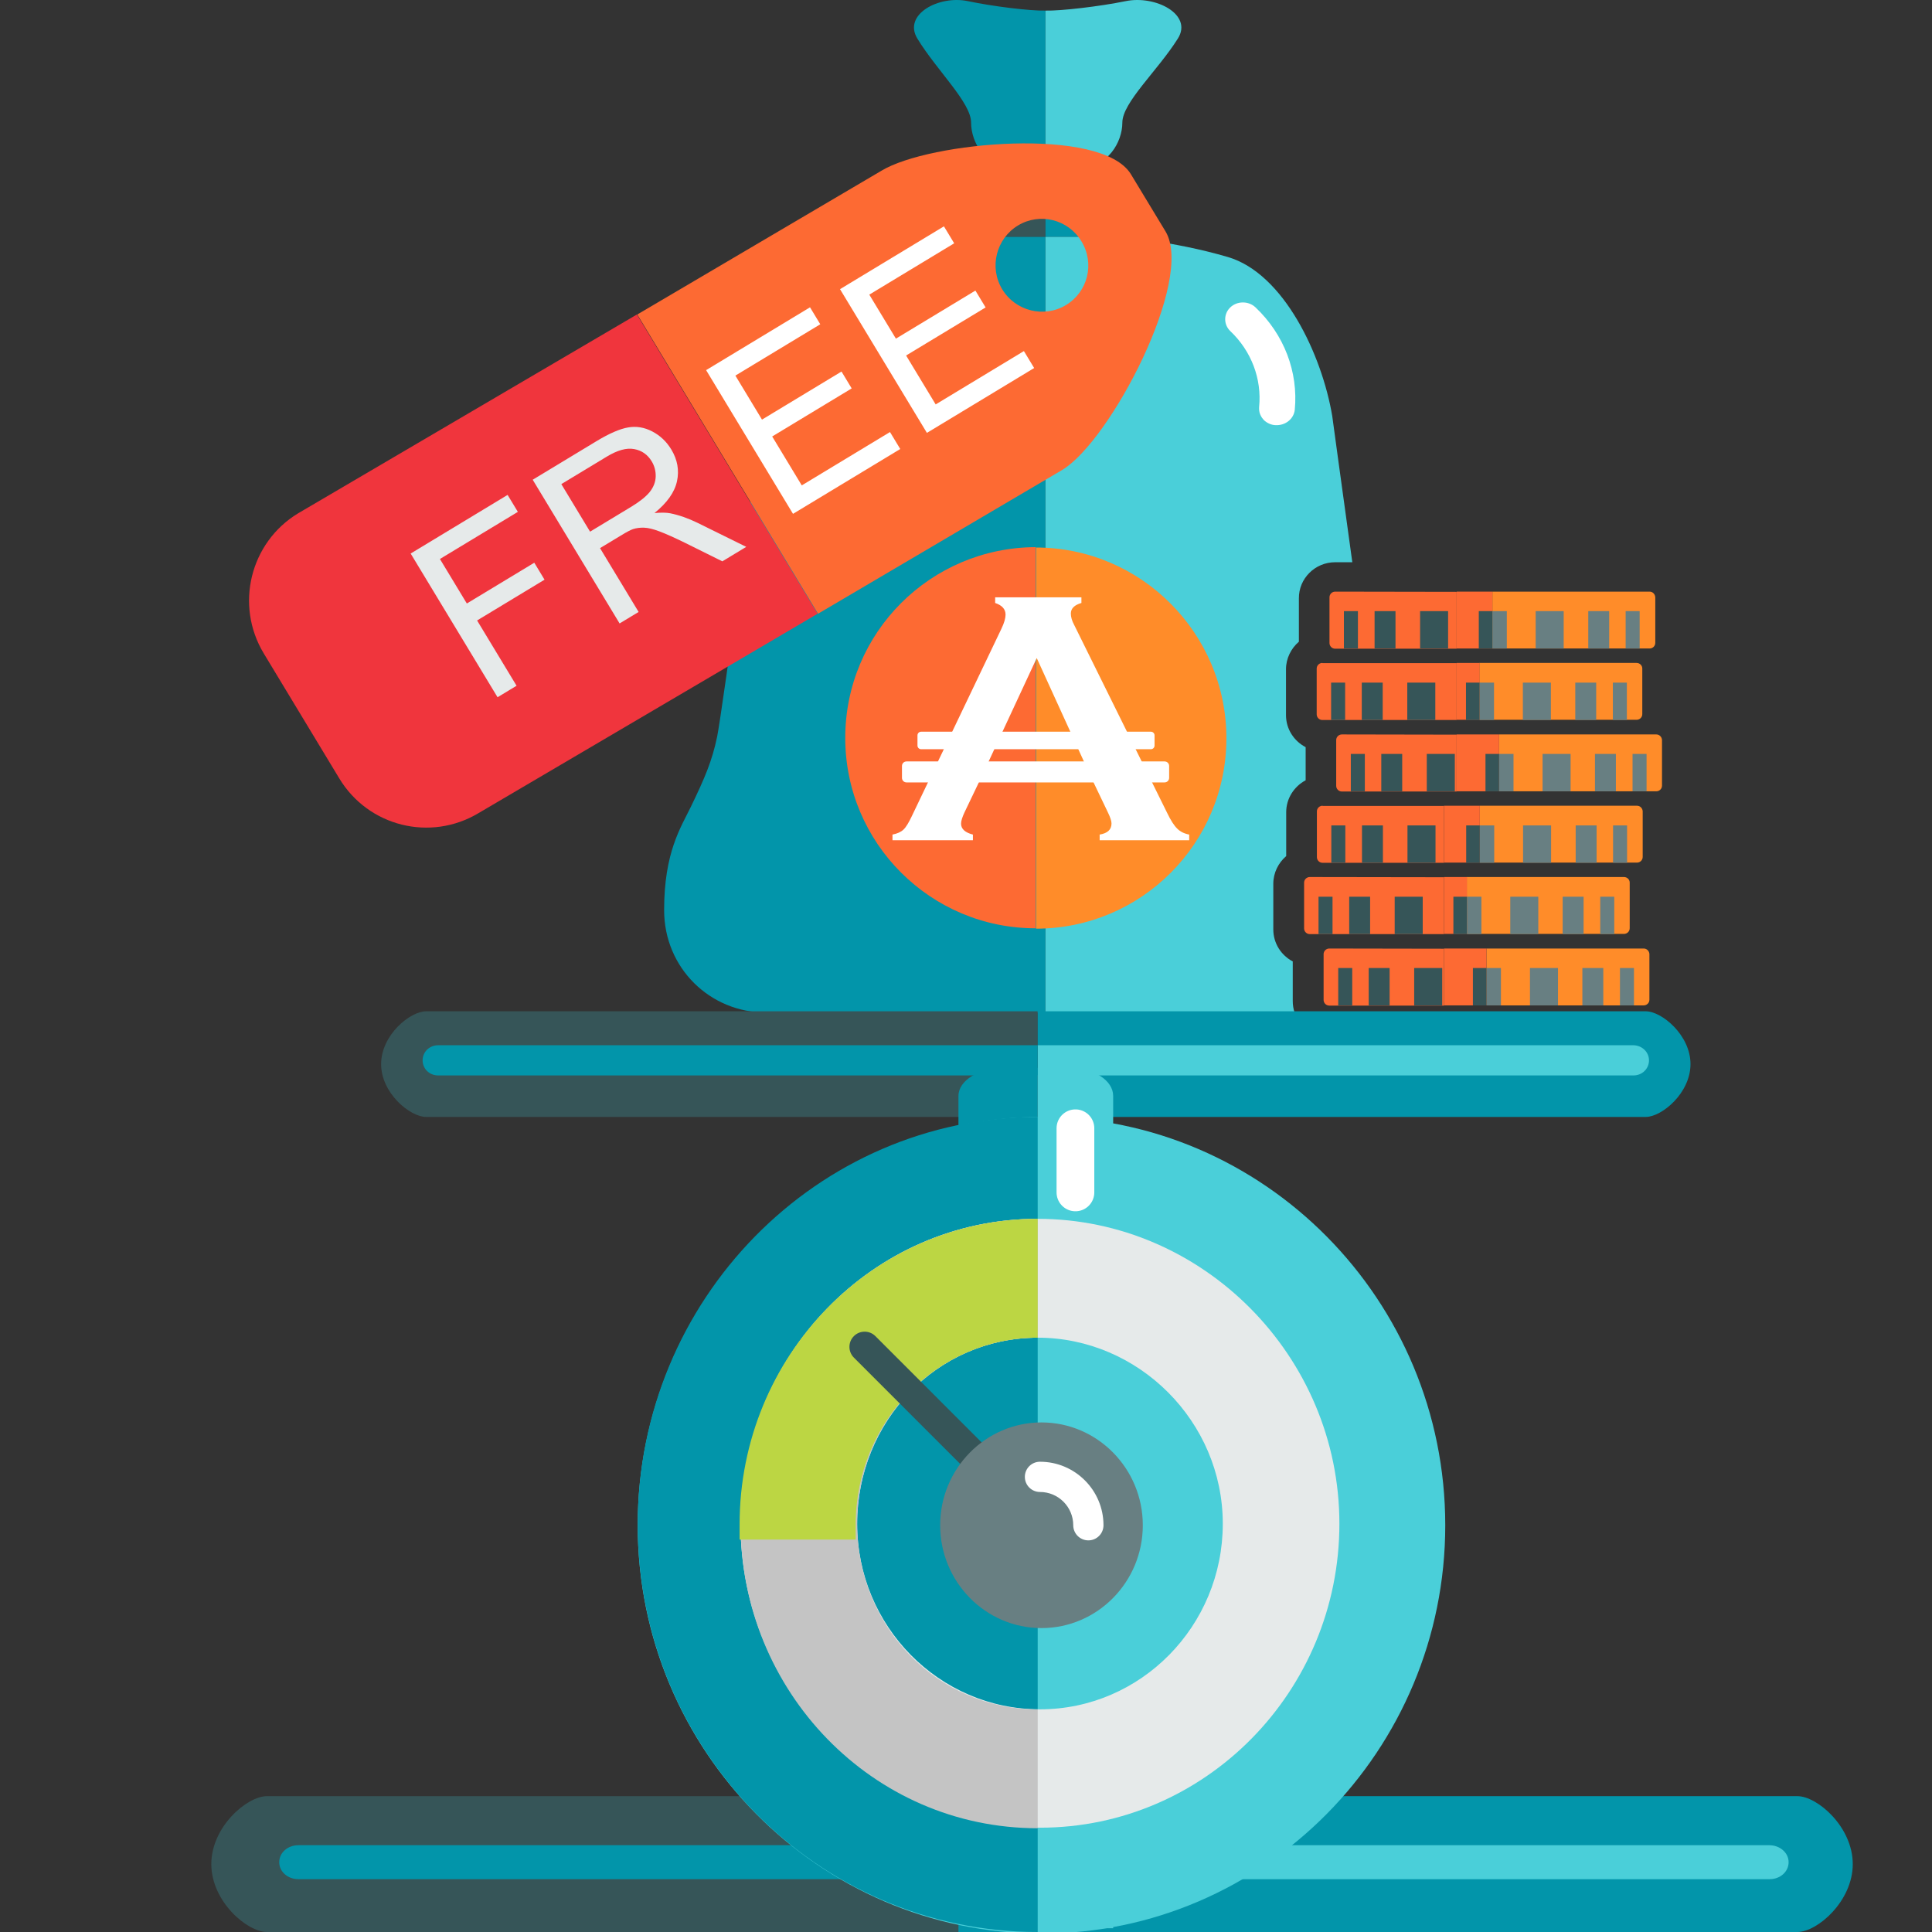 <svg width="512" height="512" viewBox="0 0 512 512" fill="none" xmlns="http://www.w3.org/2000/svg">
<rect x="0" y="0" width="512" height="512" fill="#333333" stroke="none"/>
<g clip-path="url(#clip0_392_2514)">
<path d="M435.602 251.367H393.938V266.439H435.602C436.41 266.439 437.11 265.793 437.11 264.932V252.821C437.056 252.013 436.41 251.367 435.602 251.367Z" fill="#FF8C29"/>
<path d="M393.938 251.367H382.688V266.439H393.938V251.367Z" fill="#FD6A33"/>
<path d="M352.275 251.367C351.467 251.367 350.768 252.013 350.768 252.874V264.986C350.768 265.793 351.414 266.493 352.275 266.493H382.688V251.421L352.275 251.367Z" fill="#FD6A33"/>
<path d="M424.889 256.535H419.345V266.44H424.889V256.535Z" fill="#687F82"/>
<path d="M433.017 256.535H429.303V266.44H433.017V256.535Z" fill="#687F82"/>
<path d="M412.885 256.535H405.457V266.44H412.885V256.535Z" fill="#687F82"/>
<path d="M368.262 256.535H362.718V266.44H368.262V256.535Z" fill="#365558"/>
<path d="M358.356 256.535H354.642V266.44H358.356V256.535Z" fill="#365558"/>
<path d="M382.203 256.535H374.774V266.44H382.203V256.535Z" fill="#365558"/>
<path d="M397.759 256.535H393.938V266.44H397.759V256.535Z" fill="#687F82"/>
<path d="M393.938 256.535H390.331V266.44H393.938V256.535Z" fill="#365558"/>
<path d="M430.381 232.422H388.717V247.494H430.381C431.188 247.494 431.888 246.848 431.888 245.987V233.875C431.888 233.122 431.242 232.422 430.381 232.422Z" fill="#FF8C29"/>
<path d="M388.769 232.422H382.687V247.494H388.769V232.422Z" fill="#FD6A33"/>
<path d="M347.106 232.422C346.298 232.422 345.599 233.068 345.599 233.929V246.041C345.599 246.848 346.245 247.548 347.106 247.548H382.687V232.476L347.106 232.422Z" fill="#FD6A33"/>
<path d="M419.668 237.641H414.124V247.545H419.668V237.641Z" fill="#687F82"/>
<path d="M427.796 237.641H424.082V247.545H427.796V237.641Z" fill="#687F82"/>
<path d="M407.664 237.641H400.235V247.545H407.664V237.641Z" fill="#687F82"/>
<path d="M363.095 237.641H357.551V247.545H363.095V237.641Z" fill="#365558"/>
<path d="M353.134 237.641H349.42V247.545H353.134V237.641Z" fill="#365558"/>
<path d="M377.035 237.641H369.606V247.545H377.035V237.641Z" fill="#365558"/>
<path d="M392.592 237.641H388.771V247.545H392.592V237.641Z" fill="#687F82"/>
<path d="M388.771 237.641H385.164V247.545H388.771V237.641Z" fill="#365558"/>
<path d="M433.824 213.527H392.16V228.6H433.824C434.632 228.6 435.331 227.954 435.331 227.092V214.981C435.278 214.173 434.632 213.527 433.824 213.527Z" fill="#FF8C29"/>
<path d="M392.161 213.527H382.687V228.6H392.161V213.527Z" fill="#FD6A33"/>
<path d="M350.496 213.527C349.689 213.527 348.989 214.173 348.989 215.035V227.146C348.989 227.954 349.635 228.653 350.496 228.653H382.687V213.581H350.496V213.527Z" fill="#FD6A33"/>
<path d="M423.115 218.746H417.57V228.651H423.115V218.746Z" fill="#687F82"/>
<path d="M431.189 218.746H427.475V228.651H431.189V218.746Z" fill="#687F82"/>
<path d="M411.055 218.746H403.627V228.651H411.055V218.746Z" fill="#687F82"/>
<path d="M366.486 218.746H360.941V228.651H366.486V218.746Z" fill="#365558"/>
<path d="M356.528 218.746H352.813V228.651H356.528V218.746Z" fill="#365558"/>
<path d="M380.426 218.746H372.997V228.651H380.426V218.746Z" fill="#365558"/>
<path d="M395.983 218.746H392.161V228.651H395.983V218.746Z" fill="#687F82"/>
<path d="M392.161 218.746H388.555V228.651H392.161V218.746Z" fill="#365558"/>
<path d="M438.94 194.633H397.276V209.705H438.94C439.748 209.705 440.448 209.059 440.448 208.198V196.086C440.394 195.279 439.748 194.633 438.94 194.633Z" fill="#FF8C29"/>
<path d="M397.276 194.633H386.025V209.705H397.276V194.633Z" fill="#FD6A33"/>
<path d="M355.613 194.633C354.805 194.633 354.105 195.279 354.105 196.14V208.252C354.105 209.059 354.751 209.759 355.613 209.759H386.026V194.687L355.613 194.633Z" fill="#FD6A33"/>
<path d="M428.228 199.797H422.684V209.702H428.228V199.797Z" fill="#687F82"/>
<path d="M436.356 199.797H432.642V209.702H436.356V199.797Z" fill="#687F82"/>
<path d="M416.224 199.797H408.796V209.702H416.224V199.797Z" fill="#687F82"/>
<path d="M371.598 199.797H366.054V209.702H371.598V199.797Z" fill="#365558"/>
<path d="M361.695 199.797H357.98V209.702H361.695V199.797Z" fill="#365558"/>
<path d="M385.541 199.797H378.112V209.702H385.541V199.797Z" fill="#365558"/>
<path d="M401.098 199.797H397.276V209.702H401.098V199.797Z" fill="#687F82"/>
<path d="M397.274 199.797H393.667V209.702H397.274V199.797Z" fill="#365558"/>
<path d="M433.717 175.684H392.053V190.756H433.717C434.524 190.756 435.224 190.11 435.224 189.249V177.137C435.224 176.383 434.578 175.684 433.717 175.684Z" fill="#FF8C29"/>
<path d="M392.106 175.684H386.023V190.756H392.106V175.684Z" fill="#FD6A33"/>
<path d="M350.443 175.684C349.635 175.684 348.936 176.33 348.936 177.191V189.302C348.936 190.11 349.581 190.81 350.443 190.81H386.024V175.737H350.443V175.684Z" fill="#FD6A33"/>
<path d="M423.006 180.902H417.462V190.807H423.006V180.902Z" fill="#687F82"/>
<path d="M431.135 180.902H427.421V190.807H431.135V180.902Z" fill="#687F82"/>
<path d="M411.004 180.902H403.575V190.807H411.004V180.902Z" fill="#687F82"/>
<path d="M366.432 180.902H360.888V190.807H366.432V180.902Z" fill="#365558"/>
<path d="M356.473 180.902H352.759V190.807H356.473V180.902Z" fill="#365558"/>
<path d="M380.373 180.902H372.944V190.807H380.373V180.902Z" fill="#365558"/>
<path d="M395.93 180.902H392.108V190.807H395.93V180.902Z" fill="#687F82"/>
<path d="M392.107 180.902H388.5V190.807H392.107V180.902Z" fill="#365558"/>
<path d="M437.162 156.789H395.498V171.861H437.162C437.97 171.861 438.669 171.215 438.669 170.354V158.296C438.615 157.435 437.97 156.789 437.162 156.789Z" fill="#FF8C29"/>
<path d="M395.498 156.789H386.024V171.861H395.498V156.789Z" fill="#FD6A33"/>
<path d="M353.834 156.789C353.027 156.789 352.327 157.435 352.327 158.296V170.408C352.327 171.215 352.973 171.915 353.834 171.915H386.024V156.843L353.834 156.789Z" fill="#FD6A33"/>
<path d="M426.452 161.957H420.907V171.862H426.452V161.957Z" fill="#687F82"/>
<path d="M434.525 161.957H430.811V171.862H434.525V161.957Z" fill="#687F82"/>
<path d="M414.394 161.957H406.966V171.862H414.394V161.957Z" fill="#687F82"/>
<path d="M369.822 161.957H364.277V171.862H369.822V161.957Z" fill="#365558"/>
<path d="M359.864 161.957H356.149V171.862H359.864V161.957Z" fill="#365558"/>
<path d="M383.764 161.957H376.336V171.862H383.764V161.957Z" fill="#365558"/>
<path d="M399.321 161.957H395.499V171.862H399.321V161.957Z" fill="#687F82"/>
<path d="M395.5 161.957H391.894V171.862H395.5V161.957Z" fill="#365558"/>
<path d="M229.292 68.113C214.602 72.477 204.63 94.131 201.949 110.291C201.949 110.291 191.387 188.829 190.047 195.239C188.707 201.649 186.83 206.066 183.077 213.823C180.45 219.264 176 225.835 176 241.188C176 256.54 188.17 268.336 203.021 268.336H277.062V62.727H258.351C258.298 62.727 243.929 63.75 229.292 68.113Z" fill="#0295AA"/>
<path d="M342.646 254.819C339.554 253.204 337.438 250.027 337.438 246.311V234.194C337.438 231.286 338.794 228.647 340.856 226.87V215.238C340.856 211.576 342.971 208.398 346.009 206.783V198.005C342.917 196.389 340.801 193.212 340.801 189.496V177.379C340.801 174.471 342.158 171.832 344.219 170.055V158.585C344.165 153.307 348.504 148.999 353.821 148.999H358.377C355.611 129.073 353.061 110.279 353.061 110.279C350.349 94.123 340.259 72.474 325.396 68.112C310.532 63.75 295.994 62.727 295.994 62.727H277.062V268.336H343.08C342.754 267.367 342.592 266.344 342.592 265.267V254.819H342.646Z" fill="#4ACFD9"/>
<path d="M261.499 44.145C258.534 44.145 256.152 46.956 256.152 50.392V56.483C256.152 59.919 258.587 62.731 261.499 62.731H277.062V44.145H261.499Z" fill="#365558"/>
<path d="M293.49 44.145C296.619 44.145 299.134 46.956 299.134 50.392V56.483C299.134 59.919 296.563 62.731 293.49 62.731H277.062V44.145H293.49Z" fill="#0295AA"/>
<path d="M256.551 0.313C248.826 -1.351 239.183 3.864 243.125 10.244C248.293 18.732 257.35 27.165 257.35 32.491C257.35 37.818 261.239 44.142 267.366 44.142H277.062C277.062 44.142 277.062 7.359 277.062 2.81C273.173 2.921 263.104 1.7 256.551 0.313Z" fill="#0295AA"/>
<path d="M298.257 0.313C306.24 -1.351 316.204 3.864 312.13 10.244C306.79 18.732 297.432 27.165 297.432 32.491C297.432 37.818 293.413 44.142 287.082 44.142H277.062C277.062 44.142 277.062 7.359 277.062 2.81C281.081 2.921 291.486 1.7 298.257 0.313Z" fill="#4ACFD9"/>
<path d="M343.128 108.624C344.095 98.54 340.282 88.618 332.714 81.447C330.892 79.721 327.876 79.721 326.055 81.447C324.234 83.172 324.234 86.03 326.055 87.755C331.632 93.04 334.421 100.427 333.681 107.869C333.567 109.271 334.079 110.457 335.047 111.428C335.843 112.129 336.868 112.614 337.949 112.668C340.624 112.83 342.843 111.05 343.128 108.624Z" fill="white"/>
<path d="M70.74 476C65.454 476 56 484.126 56 494C56 503.874 65.454 512 70.74 512H271V476H70.74Z" fill="#365558"/>
<path d="M491 494C491 484.126 481.59 476 476.329 476H277V512H476.329C481.59 512 491 503.874 491 494Z" fill="#0295AA"/>
<path d="M468.864 489H276V498H468.964C471.784 498 474 496.02 474 493.5C474 490.98 471.684 489 468.864 489Z" fill="#4ACFD9"/>
<path d="M79.098 489C76.243 489 74 490.98 74 493.5C74 496.02 76.243 498 79.098 498H276V489H79.098Z" fill="#0295AA"/>
<path d="M112.929 268C108.651 268 101 274.32 101 282C101 289.68 108.651 296 112.929 296H275V268H112.929Z" fill="#365558"/>
<path d="M448 282C448 274.32 440.393 268 436.139 268H275V296H436.139C440.393 296 448 289.68 448 282Z" fill="#0295AA"/>
<path d="M275 283H266.071C259.429 283 254 286.332 254 290.444V512H275V283Z" fill="#0295AA"/>
<path d="M295 290.412C295 286.318 289.83 283 283.503 283H275V511H295V290.412Z" fill="#4ACFD9"/>
<path d="M432.798 277H275V285H432.88C435.187 285 437 283.24 437 281C437 278.76 435.105 277 432.798 277Z" fill="#4ACFD9"/>
<path d="M116.114 277C113.81 277 112 278.76 112 281C112 283.24 113.81 285 116.114 285H275V277H116.114Z" fill="#0295AA"/>
<path d="M277.207 394.346L278.97 414.224C281.455 413.983 283.379 411.819 283.138 409.254L281.856 394.426C281.856 394.266 281.856 394.186 281.856 394.105C280.253 394.186 278.73 394.186 277.207 394.346Z" fill="#FFD1A9"/>
<path d="M273.198 394.749C273.198 394.909 273.198 395.069 273.198 395.149L274.481 409.978C274.721 412.302 276.645 414.146 278.969 414.065L277.206 394.188C275.923 394.428 274.561 394.588 273.198 394.749Z" fill="#FF8C29"/>
<path d="M291.875 507.044C291.554 504.559 289.39 502.635 286.905 502.876L287.546 510.09H292.115L291.875 507.044Z" fill="#FD6A33"/>
<path d="M286.825 503.031C284.5 503.432 282.977 505.516 283.138 507.84L283.378 510.165H287.466L286.825 503.031Z" fill="#FFD1A9"/>
<path d="M269.671 500.552C267.267 499.831 264.622 501.113 263.9 503.438L261.816 510.09H266.626L269.671 500.552Z" fill="#FFD1A9"/>
<path d="M272.637 506.242C273.359 503.837 272.076 501.272 269.672 500.551L266.626 510.169H271.435L272.637 506.242Z" fill="#FF8C29"/>
<path d="M293.477 409.898C292.755 412.302 294.038 414.867 296.442 415.589L302.293 397.073C300.851 396.673 299.408 396.192 297.885 395.871L293.477 409.898Z" fill="#FD6A33"/>
<path d="M276.004 296C217.002 296 169 344.541 169 404.206C169 463.871 217.002 512.412 276.004 512.412C335.006 512.412 383.008 463.871 383.008 404.206C383.008 344.542 335.006 296 276.004 296Z" fill="#4ACFD9"/>
<path d="M169 404C169 463.551 216.552 512 275 512V296C216.551 296 169 344.449 169 404Z" fill="#0295AA"/>
<path d="M275 323C231.245 323 196.252 359.389 196.252 403.805C196.252 448.222 231.849 484.359 275.603 484.359C319.358 484.359 354.954 448.222 354.954 403.805C354.954 359.389 318.754 323 275 323ZM275.603 452.988C248.888 452.988 227.154 430.925 227.154 403.805C227.154 376.685 248.285 354.5 275 354.5C301.715 354.5 324.052 376.685 324.052 403.805C324.052 430.925 302.318 452.988 275.603 452.988Z" fill="#E6EAEA"/>
<path d="M227.154 403.805C227.154 376.686 248.285 354.5 275 354.5V323C231.245 323 196.252 359.388 196.252 403.805C196.252 448.222 231.246 484.5 275 484.5V453C248.285 452.999 227.154 430.925 227.154 403.805Z" fill="#C4C4C4"/>
<path d="M196 403.991V408H226.766V403.991C226.766 376.724 248.403 354.5 275 354.5V323C231.439 322.999 196 359.332 196 403.991Z" fill="#BCD643"/>
<path d="M276.386 408.212C275.356 408.212 274.325 407.819 273.539 407.032L226.288 359.781C224.715 358.208 224.715 355.658 226.288 354.085C227.861 352.513 230.411 352.513 231.983 354.085L279.234 401.337C280.807 402.91 280.807 405.46 279.234 407.032C278.448 407.819 277.417 408.212 276.386 408.212Z" fill="#365558"/>
<path d="M276.004 376.957C261.198 376.957 249.152 389.182 249.152 404.209C249.152 419.236 261.198 431.461 276.004 431.461C290.809 431.461 302.855 419.236 302.855 404.209C302.855 389.183 290.809 376.957 276.004 376.957Z" fill="#687F82"/>
<path d="M288.428 408.215C286.214 408.215 284.42 406.421 284.42 404.207C284.42 399.346 280.465 395.39 275.603 395.39C273.39 395.39 271.596 393.596 271.596 391.383C271.596 389.169 273.39 387.375 275.603 387.375C284.885 387.375 292.435 394.926 292.435 404.207C292.435 406.421 290.641 408.215 288.428 408.215Z" fill="white"/>
<path d="M285 299V316" stroke="white" stroke-width="10" stroke-miterlimit="10" stroke-linecap="round" stroke-linejoin="round"/>
<path d="M233.588 45.246L168.888 83.346L216.788 162.646L281.488 124.546C294.288 116.846 316.588 74.146 308.888 61.346L299.688 46.146C291.888 33.446 246.288 37.546 233.588 45.246ZM282.488 80.846C276.688 84.346 269.088 82.446 265.588 76.646C262.088 70.846 263.988 63.246 269.788 59.746C275.588 56.246 283.088 58.146 286.588 63.946C290.188 69.846 288.288 77.346 282.488 80.846Z" fill="#FD6A33"/>
<path d="M168.788 83.344L216.688 162.644L126.888 215.444C114.088 223.144 97.588 219.044 89.888 206.244L69.888 173.144C62.188 160.344 66.288 143.744 78.988 136.044L168.788 83.344Z" fill="#F0353D"/>
<path d="M131.856 184.777L108.828 146.691L134.521 131.156L137.239 135.65L116.585 148.138L123.717 159.933L141.591 149.126L144.308 153.62L126.435 164.427L136.896 181.729L131.856 184.777ZM164.2 165.22L141.172 127.135L158.058 116.924C161.453 114.872 164.243 113.658 166.428 113.282C168.603 112.89 170.743 113.24 172.846 114.333C174.95 115.426 176.635 117.021 177.902 119.116C179.536 121.818 180.039 124.624 179.41 127.535C178.781 130.446 176.791 133.257 173.441 135.969C175.162 135.804 176.557 135.823 177.627 136.028C179.916 136.489 182.331 137.334 184.873 138.565L197.765 144.925L191.426 148.758L181.595 143.881C178.741 142.485 176.471 141.469 174.785 140.833C173.099 140.196 171.729 139.866 170.674 139.842C169.636 139.807 168.669 139.93 167.775 140.211C167.13 140.435 166.158 140.94 164.859 141.726L159.014 145.26L169.24 162.172L164.2 165.22ZM156.375 140.896L167.208 134.345C169.512 132.953 171.172 131.63 172.188 130.377C173.193 129.106 173.72 127.747 173.767 126.3C173.804 124.835 173.45 123.488 172.707 122.258C171.618 120.457 170.064 119.374 168.046 119.009C166.046 118.634 163.634 119.3 160.811 121.007L148.757 128.296L156.375 140.896Z" fill="#E6EAEA"/>
<path d="M210.154 136.175L187.126 98.09L214.664 81.44L217.381 85.934L194.884 99.537L201.937 111.202L223.006 98.463L225.707 102.931L204.638 115.67L212.477 128.634L235.858 114.496L238.575 118.991L210.154 136.175ZM245.642 114.718L222.614 76.633L250.151 59.982L252.869 64.477L230.371 78.08L237.424 89.744L258.493 77.005L261.195 81.473L240.126 94.213L247.964 107.176L271.345 93.039L274.063 97.533L245.642 114.718Z" fill="white"/>
<path d="M274.553 145.098V246.107C302.439 246.107 325.009 223.489 325.009 195.651C325.009 167.813 302.342 145.098 274.553 145.098Z" fill="#FF8C29"/>
<path d="M224 195.553C224 223.439 246.618 246.01 274.456 246.01V145C246.618 145.097 224 167.618 224 195.553Z" fill="#FD6A33"/>
<path d="M259.958 206.188L255.608 215.274C255.028 216.531 254.69 217.545 254.69 218.27C254.69 219.672 255.753 220.639 257.831 221.17V222.668H236.518V221.17C237.774 220.929 238.741 220.494 239.417 219.865C240.094 219.237 240.819 218.029 241.689 216.192L265.371 166.654C266.144 165.059 266.482 163.803 266.482 162.884C266.482 161.434 265.564 160.419 263.727 159.791V158.293H286.587V159.791C284.751 160.323 283.784 161.241 283.784 162.594C283.784 163.513 284.074 164.528 284.703 165.687L309.254 215.322C310.269 217.449 311.187 218.85 312.009 219.624C312.782 220.397 313.845 220.929 315.15 221.17V222.668H291.42V221.17C293.499 220.832 294.562 219.865 294.562 218.222C294.562 217.545 294.223 216.579 293.595 215.274L289.246 206.188H259.958ZM289.246 206.188L274.747 174.387L259.958 206.188" fill="white"/>
<path d="M308.626 201.789H240.239C239.563 201.789 239.031 202.321 239.031 202.997V206.139C239.031 206.815 239.563 207.347 240.239 207.347H308.626C309.303 207.347 309.835 206.815 309.835 206.139V202.997C309.835 202.321 309.303 201.789 308.626 201.789Z" fill="white"/>
<path d="M305.001 193.91H244.105C243.574 193.91 243.139 194.345 243.139 194.877V197.583C243.139 198.115 243.574 198.55 244.105 198.55H305.001C305.533 198.55 305.968 198.115 305.968 197.583V194.877C305.968 194.345 305.533 193.91 305.001 193.91Z" fill="white"/>
</g>
<defs>
<clipPath id="clip0_392_2514">
<rect width="512" height="512" fill="white"/>
</clipPath>
</defs>
</svg>
